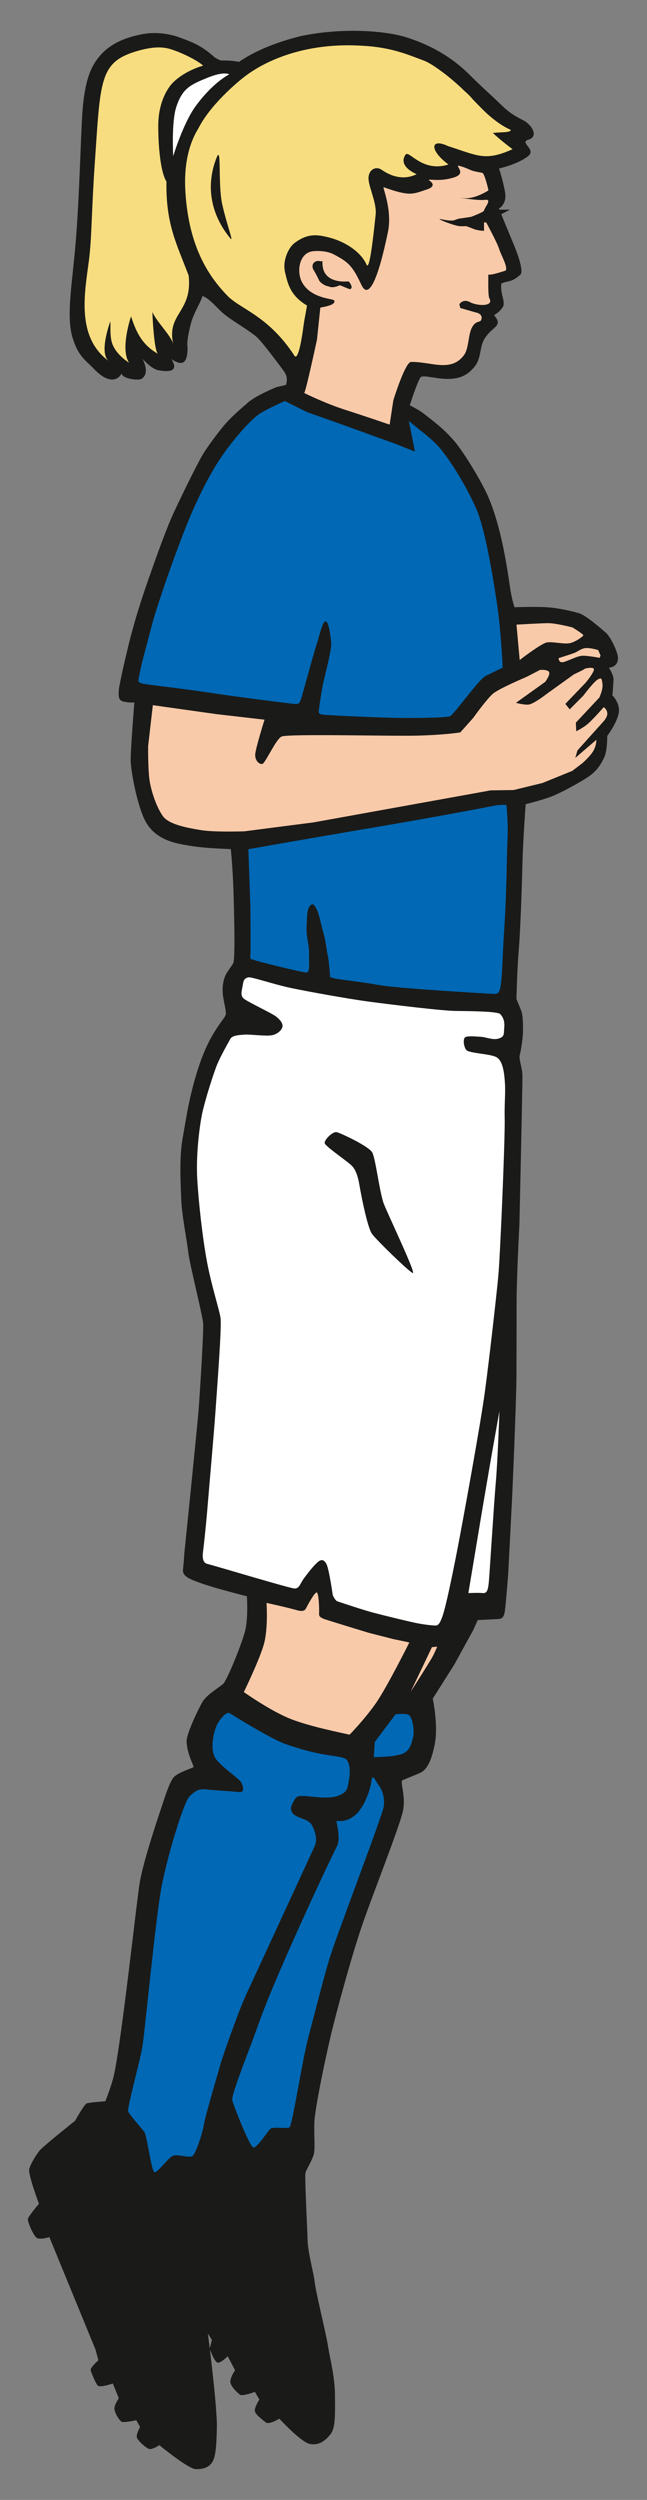 <?xml version="1.0" encoding="utf-8"?>
<!-- Generator: Adobe Illustrator 16.0.4, SVG Export Plug-In . SVG Version: 6.00 Build 0)  -->
<!DOCTYPE svg PUBLIC "-//W3C//DTD SVG 1.1//EN" "http://www.w3.org/Graphics/SVG/1.1/DTD/svg11.dtd">
<svg version="1.1" id="Ebene_1" xmlns="http://www.w3.org/2000/svg" xmlns:xlink="http://www.w3.org/1999/xlink" x="0px" y="0px"
	 width="13.702px" height="52.91px" viewBox="0 0 13.702 52.91" enable-background="new 0 0 13.702 52.91" xml:space="preserve">
<rect x="0" y="0" width="13.702" height="52.91" fill="#808080" stroke="none"/>
<path fill="#1A1A18" d="M12.969,14.717c0,0,0.023-0.242,0.023-0.341s-0.096-0.245-0.096-0.245s0.203-0.004,0.191-0.221
	c-0.005-0.094-0.141-0.417-0.256-0.518c-0.113-0.1-0.418-0.362-0.554-0.408c-0.135-0.044-0.446-0.116-0.687-0.131
	c-0.242-0.017-0.693-0.001-0.693-0.001s-0.056-0.147-0.097-0.427c-0.04-0.279-0.099-0.662-0.181-1.015
	c-0.079-0.354-0.193-0.711-0.3-0.941c-0.163-0.353-0.519-0.926-0.696-1.132C9.388,9.064,9.174,8.911,8.968,8.75
	C8.896,8.693,8.782,8.631,8.677,8.578c0.098-0.29,0.2-0.591,0.247-0.605c0.156-0.05,0.734,0.216,1.07-0.151
	c0.227-0.211,0.137-0.468,0.283-0.678C10.445,6.9,10.658,6.9,10.467,6.678c-0.012-0.015,0.074-0.038,0.153-0.141
	c0.123-0.123-0.036-0.289-0.003-0.536c0.131-0.062,0.212-0.016,0.398-0.184c0.117-0.078-0.17-0.726-0.17-0.726l-0.193-0.467
	l-0.037-0.092c0.089-0.042,0.186-0.095,0.186-0.095s-0.127,0-0.224,0.001l-0.011-0.025c0,0,0.182-0.092,0.127-0.364
	c-0.052-0.273-0.125-0.483-0.125-0.483s0.393-0.086,0.617-0.262c0.185-0.146-0.202-0.287,0.008-0.349
	c0.223-0.064,0.07-0.319-0.117-0.412c-0.331-0.166-0.385-0.258-0.65-0.503C10.047,1.694,9.949,1.58,9.823,1.468
	C9.469,1.149,9.044,0.925,8.589,0.785C8.176,0.656,7.264,0.574,6.361,0.766c-0.307,0.077-0.855,0.237-1.3,0.544
	c-0.1-0.021-0.235-0.034-0.386-0.029C4.623,1.257,4.568,1.235,4.524,1.195c-0.263-0.236-0.472-0.31-0.71-0.398
	c-0.239-0.09-0.535-0.127-0.818-0.07c-0.383,0.075-0.686,0.215-0.9,0.478C1.906,1.435,1.785,1.752,1.742,2.423
	C1.707,2.991,1.684,4.092,1.608,5.065c-0.073,0.934-0.22,1.637-0.062,2.113c0.12,0.365,0.248,0.428,0.449,0.635
	c0.419,0.434,0.581,0.092,0.581,0.092c0.01,0.11,0.357,0.159,0.426,0.111C3.121,7.933,3.109,7.784,3.02,7.595
	c0.215,0.24,0.344,0.243,0.344,0.243C3.48,7.859,3.827,7.909,3.629,7.6c0.285,0.192,0.342,0.02,0.344-0.253
	c-0.021-0.056,0.009-0.28,0.074-0.515C4.109,6.609,4.27,6.364,4.286,6.266c0.12,0.035,0.237,0.171,0.382,0.312
	C4.84,6.748,5.162,6.916,5.415,7.114c0.12,0.097,0.418,0.504,0.58,0.717c0.089,0.122,0.093,0.192,0.063,0.314
	C5.974,8.168,5.861,8.191,5.861,8.191s-0.43,0.172-0.609,0.328C5.166,8.594,4.963,8.766,4.814,8.926
	c-0.16,0.17-0.439,0.558-0.516,0.688c-0.148,0.249-0.475,0.927-0.625,1.25s-0.368,0.936-0.5,1.312
	c-0.131,0.374-0.289,0.827-0.453,1.484c-0.078,0.318-0.195,0.837-0.203,0.938c-0.014,0.177,0.004,0.232,0.115,0.254
	c0.15,0.029,0.213,0.012,0.213,0.012s-0.078,0.982-0.078,1.219c0,0.234,0.143,0.98,0.312,1.297c0.234,0.438,0.729,0.485,1.016,0.531
	c0.285,0.046,0.793,0.059,0.793,0.059s0.041,0.41,0.056,0.866c0.013,0.456,0.044,1.479-0.007,1.556
	c-0.021,0.033-0.049,0.069-0.131,0.194c-0.08,0.125-0.109,0.323-0.082,0.5c0.027,0.176,0.072,0.332,0.057,0.387
	s-0.08,0.124-0.164,0.251c-0.152,0.229-0.359,0.562-0.562,1.392c-0.08,0.322-0.12,0.599-0.19,0.989
	c-0.07,0.393-0.04,0.946-0.027,1.28c0.012,0.332,0.126,0.899,0.151,1.131c0.025,0.23,0.303,1.327,0.314,1.499
	s-0.07,1.48-0.098,1.833c-0.027,0.353-0.301,3.028-0.301,3.028s-0.014,0.221-0.028,0.339c-0.012,0.103,0.056,0.162,0.191,0.221
	c0.183,0.077,0.452,0.161,0.726,0.234c0.273,0.074,0.436,0.116,0.436,0.116s0.031,0.462-0.039,0.736
	c-0.07,0.275-0.383,1.044-0.465,1.118c-0.082,0.073-0.35,0.228-0.438,0.382c-0.09,0.154-0.338,0.674-0.335,0.829
	c0.007,0.288,0.171,0.538,0.143,0.553c-0.05,0.027-0.341,0.115-0.424,0.221s-0.185,0.419-0.235,0.577
	c-0.053,0.158-0.395,1.157-0.477,1.643c-0.066,0.392-0.369,3.22-0.54,4.048c-0.044,0.214-0.187,0.579-0.187,0.579
	s-0.33,0.024-0.391,0.044c-0.06,0.019-0.25,0.369-0.25,0.369s-0.683,0.541-0.76,0.64c-0.076,0.099-0.183,0.269-0.212,0.383
	c-0.028,0.112,0.206,0.734,0.206,0.734s-0.221,0.26-0.234,0.318S0.7,47.298,0.77,47.357c0.068,0.059,0.275-0.01,0.275-0.01
	l0.977,2.379l0.062,0.229c0,0-0.175,0.152-0.164,0.21c0.014,0.059,0.099,0.259,0.145,0.32c0.045,0.062,0.324-0.04,0.324-0.04
	l0.127,0.313c0,0-0.08,0.112-0.092,0.201c-0.012,0.087,0.101,0.272,0.154,0.297c0.053,0.024,0.308-0.033,0.308-0.033l0.081,0.144
	c0,0-0.079,0.137-0.071,0.209c0.009,0.073,0.19,0.229,0.257,0.254s0.222-0.079,0.222-0.079s0.602,0.496,0.764,0.506
	c0.163,0.01,0.29-0.039,0.356-0.147c0.066-0.107,0.088-0.286,0.098-0.726c0.007-0.312-0.09-1.178-0.148-1.659
	c0.013,0.033,0.097,0.256,0.158,0.278c0.066,0.024,0.219-0.135,0.219-0.135l0.156,0.297c0,0-0.098,0.141-0.1,0.239
	c-0.002,0.098,0.152,0.24,0.205,0.279c0.054,0.039,0.315-0.06,0.315-0.06l0.095,0.162c0,0-0.095,0.147-0.097,0.231
	c-0.002,0.083,0.168,0.199,0.234,0.254c0.067,0.055,0.285-0.08,0.285-0.08s0.456,0.497,0.646,0.535
	c0.189,0.04,0.33-0.068,0.438-0.205c0.107-0.137,0.097-0.408,0.095-0.816c-0.001-0.408-0.111-0.806-0.151-1.069
	c-0.042-0.266-0.253-1.11-0.277-1.327s-0.147-0.629-0.153-0.912c-0.006-0.275-0.064-1.345-0.043-1.413s0.125-0.236,0.169-0.365
	s0.007-0.416,0.019-0.706c0.012-0.291,0.229-1.336,0.359-1.879c0.132-0.543,0.433-1.646,0.652-2.285
	c0.219-0.64,0.779-2.051,0.861-2.404c0.073-0.311-0.062-0.636-0.01-0.663c0.051-0.027,0.255-0.102,0.38-0.16
	s0.233-0.217,0.309-0.615c0.075-0.399-0.044-0.955-0.044-0.955l0.457-0.723l0.401-0.73l0.095-0.21c0,0,0.342-0.016,0.438-0.022
	s0.123-0.067,0.138-0.184c0.027-0.206,0.07-0.796,0.07-0.796l0.082-1.599c0,0,0.089-1.994,0.091-2.563
	c0.003-0.57,0.003-0.982,0.003-1.541S11,25.917,11,25.917s0.068-3,0.064-3.159c-0.002-0.159-0.082-0.339-0.056-0.433
	c0.026-0.095,0.069-0.364,0.068-0.516s0.001-0.318-0.041-0.427c-0.043-0.106-0.098-0.239-0.098-0.239s0.015-0.635,0.048-1.015
	c0.032-0.379,0.064-1.239,0.078-1.812c0.014-0.574,0.07-1.296,0.07-1.296s0.416-0.102,0.609-0.188c0.193-0.085,0.5-0.25,0.7-0.38
	c0.2-0.129,0.289-0.282,0.356-0.426c0.066-0.144,0.062-0.451,0.062-0.451s0.185-0.239,0.238-0.46
	C13.154,14.895,12.969,14.717,12.969,14.717z M4.441,49.704c-0.022-0.187-0.039-0.315-0.039-0.315l0.086,0.135L4.441,49.704z"/>
<path id="skin-face" fill="#F9CAA9" d="M6.439,8.316c0,0,0.438,0.219,0.875,0.359s0.938,0.312,0.938,0.312L8.33,8.472
	c0,0,0.25-0.81,0.375-0.812c0.421-0.007,0.84,0.226,1.117-0.138c0.114-0.149,0.086-0.441,0.18-0.603
	c0.086-0.147,0.17-0.083,0.191-0.154c0.042-0.134-0.126-0.154-0.126-0.154L9.748,6.519l-0.02-0.08c0,0,0.075-0.124,0.226-0.044
	c0.149,0.082,0.515,0.101,0.409-0.083c-0.035-0.062-0.017-0.479-0.023-0.5c0.057,0.012,0.211-0.035,0.367-0.084
	c0.059-0.068-0.098-0.332-0.137-0.461c-0.039-0.128-0.273-0.559-0.273-0.559L10.25,4.707l0.001,0.179c0,0-0.149-0.006-0.224-0.042
	C9.982,4.824,9.91,4.8,9.868,4.785C9.809,4.79,9.75,4.791,9.707,4.783c-0.114-0.02-0.415-0.131-0.398-0.15
	C9.674,4.709,9.59,4.644,9.754,4.622c0.025-0.001,0.127-0.019,0.225-0.033c0.135-0.053,0.266-0.108,0.271-0.131
	c0.013-0.069,0.183-0.252,0.021-0.228c-0.133,0.021-0.691-0.064-0.451-0.037s0.525-0.164,0.525-0.164s-0.08-0.36-0.132-0.371
	C9.911,3.605,10.005,3.6,9.789,3.528C9.541,3.447,9.904,3.636,9.654,3.741C9.303,3.87,9.027,3.764,9.093,3.82
	c0.182,0.128-0.044,0.188-0.086,0.201c-0.265,0.086-0.327,0.14-0.88-0.058c-0.039-0.015,0.188,0.466,0.088,0.95
	C8.007,5.918,7.806,6.354,7.654,6.03C7.465,5.624,7.375,5.546,7.072,5.386C6.949,5.32,6.77,5.301,6.622,5.318
	c-0.288,0.034-0.357,0.446-0.21,0.683C6.597,6.302,7.004,6.32,7.066,6.35c0.029,0.017,0.025,0.065-0.044,0.097
	C6.938,6.487,6.784,6.51,6.784,6.51L6.713,7.187C6.713,7.187,6.457,8.381,6.439,8.316z M7.188,6.04
	C7.038,6.111,6.963,6.063,6.963,6.063L6.904,6.048c0,0-0.112-0.048-0.145-0.112C6.621,5.649,6.627,5.723,6.619,5.644
	s0.07-0.139,0.156-0.117c0.086,0.021,0.04-0.071,0.057,0.095c0.027,0.286,0.295,0.334,0.439,0.337l0.115-0.002
	c0.05,0.062,0.094,0.138,0.025,0.165C7.314,6.09,7.205,6.031,7.188,6.04z"/>
<path id="hair-p" fill="#F7DD7F" d="M4.302,1.39c-0.086-0.087-0.4-0.256-0.671-0.344C3.448,0.985,3.223,0.981,2.856,1.095
	C2.11,1.327,2.127,1.726,2.012,3.385C1.936,4.462,1.947,5.004,1.885,5.499C1.797,6.181,1.6,7.135,2.309,7.645
	C2.082,7.482,2.336,6.803,2.336,6.803c0.013,0.124-0.021,0.349,0.061,0.518C2.49,7.52,2.703,7.659,2.733,7.677
	c-0.194-0.292,0.042-0.98,0.042-0.98C2.869,6.975,2.98,7.285,3.348,7.49C3.259,7.44,3.226,6.603,3.226,6.603
	C3.323,6.821,3.628,7.105,3.67,7.288C3.52,6.629,4.078,6.617,3.996,5.835C3.748,5.171,3.51,4.76,3.525,3.843
	C3.371,3.59,3.348,2.893,3.352,2.633c0.004-0.401,0.151-0.74,0.337-0.91C3.951,1.479,4.302,1.39,4.302,1.39z"/>
<path id="hair" fill-rule="evenodd" clip-rule="evenodd" fill="#F7DD7F" d="M4.82,6.263C5.093,6.544,5.68,6.68,6.233,7.524
	C6.296,7.633,6.37,7.329,6.425,6.917C6.447,6.74,6.471,6.663,6.501,6.466C6.138,6.251,6.092,5.988,6.038,5.769
	C5.97,5.493,6.137,5.201,6.254,5.132c0.275-0.204,0.489-0.161,0.697-0.11C7.283,5.101,7.635,5.316,7.762,5.6
	c0.061,0.136,0.133-0.485,0.194-1.062C7.979,4.318,7.831,4,7.808,3.825C7.778,3.621,7.926,3.513,8.061,3.58
	c0.086,0.056,0.398,0.285,0.762,0.107C8.438,3.51,8.555,3.316,8.592,3.27c0.074-0.092,0.352,0.386,0.906,0.212
	C9.076,3.168,9.124,2.917,9.487,3.092c0.638,0.203,0.784,0.327,1.368,0.066c-0.187-0.14-0.318-0.251-0.418-0.344
	c0.202-0.022,0.342-0.003,0.382-0.057c0.011-0.014-0.117-0.034-0.386-0.25c-0.146-0.116-0.268-0.247-0.422-0.406
	C9.971,2.051,9.912,1.99,9.83,1.919C9.715,1.805,9.54,1.654,9.411,1.556c-0.13-0.098-0.308-0.228-0.439-0.275
	c-0.308-0.113-0.669-0.28-1.289-0.312C6.237,0.875,5.41,1.456,5.24,1.577C4.997,1.752,4.441,2.242,4.204,2.713
	C3.896,3.207,3.91,3.804,3.927,4.071C4,5.226,4.418,5.85,4.82,6.263z M4.588,3.335c0.109-0.278,0.025,0.544,0.115,0.973
	c0.1,0.458,0.257,0.84,0.174,0.736C4.416,4.481,4.377,3.86,4.588,3.335z"/>
<path fill="#FFFFFF" d="M4.855,1.574c0,0-0.105-0.077-0.48,0.079c-0.334,0.139-0.508,0.211-0.64,0.605
	C3.627,2.584,3.668,3.305,3.668,3.305s0.211-0.699,0.477-1.061C4.521,1.732,4.855,1.574,4.855,1.574z"/>
<path id="skin-arm-l-2" fill-rule="evenodd" clip-rule="evenodd" fill="#F9CAA9" d="M11.006,13.969c0,0,0.446-0.345,0.572-0.371
	c0.127-0.025,0.377,0.046,0.505,0.011c0.128-0.036,0.261-0.139,0.271-0.161c0.009-0.022-0.229-0.168-0.229-0.168
	s-0.354-0.093-0.523-0.091s-0.664,0.031-0.664,0.031L11.006,13.969z"/>
<path id="skin-arm-l-1" fill="#F9CAA9" d="M12.308,13.881c-0.101,0.014-0.257,0.098-0.368,0.13s-0.11-0.082-0.11-0.082
	s0.227-0.071,0.318-0.104c0.091-0.032,0.146-0.095,0.249-0.108c0.104-0.012,0.271,0.042,0.271,0.042l0.05,0.114l-0.019,0.05
	C12.699,13.923,12.408,13.867,12.308,13.881z"/>
<path id="player-shirt" fill-rule="evenodd" clip-rule="evenodd" fill="#0068B4" d="M9.527,15.161
	c0.084-0.031,0.613-0.786,0.76-0.856c0.145-0.07,0.359-0.175,0.359-0.175s-0.036-0.778-0.115-1.314
	c-0.061-0.404-0.236-1.566-0.44-2.037c-0.284-0.647-0.668-1.181-0.808-1.333C9.146,9.294,8.944,9.143,8.847,9.064
	S8.658,8.91,8.658,8.91l0.13,0.648L8.377,9.394L7.986,9.254l-0.688-0.25L6.502,8.722L6.033,8.488c0,0-0.352,0.153-0.531,0.266
	s-0.59,0.57-0.859,0.984c-0.438,0.672-0.752,1.531-0.812,1.688c-0.125,0.317-0.5,1.359-0.625,1.844
	c-0.12,0.467-0.219,0.787-0.273,1.111c-0.013,0.076,0.059,0.085,0.178,0.103s0.824,0.1,1.328,0.177
	c0.574,0.088,1.629,0.22,1.766,0.235c0.137,0.015,0.134-0.014,0.162-0.08c0.029-0.067,0.259-0.933,0.329-1.146
	c0.07-0.215,0.128-0.5,0.194-0.519c0.067-0.019,0.112,0.299,0.123,0.456c0.013,0.157-0.14,0.701-0.18,0.906
	c-0.029,0.155-0.064,0.375-0.082,0.529c-0.005,0.051,0,0.08,0.137,0.088c0.22,0.016,0.836,0.045,1.357,0.06
	C8.694,15.204,9.443,15.192,9.527,15.161z"/>
<path id="player-shirt-b" fill-rule="evenodd" clip-rule="evenodd" fill="#0068B4" d="M5.26,17.973c0,0,0.031,0.888,0.041,1.17
	c0.005,0.215,0.005,0.775,0.005,1.03c-0.021,0.161,0.013,0.117,0.079,0.146c0.065,0.029,1.023,0.265,1.105,0.265
	c0.083,0,0.049-0.241,0.055-0.339c0.014-0.221-0.062-0.422-0.053-0.607c0.012-0.187,0-0.36,0.061-0.449s0.099-0.056,0.155,0.06
	s0.078,0.275,0.136,0.475c0.057,0.2,0.071,0.376,0.099,0.509c0.021,0.101,0.038,0.312,0.046,0.409
	c0.002,0.031-0.018,0.035,0.077,0.062c0.096,0.027,0.523,0.066,0.953,0.143c0.429,0.076,2.308,0.182,2.423,0.188
	c0.114,0.006,0.142-0.023,0.169-0.229c0.027-0.206,0.03-0.57,0.074-1.249c0.044-0.68,0.05-1.543,0.062-1.771
	c0.021-0.354-0.021-0.75-0.021-0.75s-0.131-0.01-0.28,0.02c-0.072,0.016-1.22,0.236-2.437,0.441
	C6.693,17.72,5.26,17.973,5.26,17.973z"/>
<path id="player-sock-l" fill="#0068B4" d="M7.865,37.696c0.021-0.188,0.088,0.005,0.157,0.092s0.13,0.252,0.106,0.441
	s-1.021,2.784-1.158,3.251c-0.139,0.467-0.279,1.036-0.428,1.59c-0.148,0.553-0.349,1.917-0.412,1.955
	C6.066,45.063,5.785,45,5.721,45.061c-0.065,0.062-0.281,0.409-0.357,0.389c-0.078-0.019-0.416-0.885-0.445-0.995
	c-0.029-0.111,0.35-1.042,0.505-1.479c0.178-0.5,0.36-0.954,0.81-1.962s0.822-1.785,0.903-1.94c0.08-0.155-0.006-0.47-0.011-0.519
	s0.135,0.049,0.359-0.11S7.842,37.884,7.865,37.696z"/>
<path id="player-sock-top-l" fill="#0068B4" d="M7.937,36.868l0.44-0.585c0,0,0.184-0.026,0.271,0.01
	c0.087,0.037,0.131,0.324,0.103,0.46c-0.029,0.136-0.062,0.242-0.135,0.307s-0.114,0.068-0.244,0.096s-0.456,0.033-0.456,0.033
	L7.937,36.868z"/>
<path id="skin-leg-l" fill="#F9CAA9" d="M9.147,34.862L8.953,35.27l-0.258,0.539c0,0,0.406-0.636,0.455-0.727
	c0.051-0.09,0.109-0.231,0.109-0.231L9.147,34.862z"/>
<path id="player-sock-r" fill="#0068B4" d="M6.428,38.011c-0.143-0.005-0.158,0.021-0.211,0.118
	c-0.055,0.098-0.084,0.172-0.008,0.26s0.32,0.107,0.391,0.23c0.068,0.122,0.132,0.308,0.066,0.45
	c-0.066,0.143-1.298,2.818-1.441,3.119c-0.145,0.302-0.512,1.332-0.567,1.538c-0.056,0.204-0.309,1.047-0.339,1.235
	c-0.031,0.189-0.17,0.621-0.244,0.67s-0.311-0.045-0.412-0.005c-0.101,0.038-0.325,0.364-0.391,0.348
	c-0.066-0.015-0.16-0.779-0.216-0.853s-0.31-0.358-0.341-0.43c-0.029-0.071,0.244-1.041,0.299-1.364s0.279-2.73,0.41-3.411
	c0.133-0.68,0.469-1.776,0.59-1.896c0.119-0.119,0.199-0.169,0.369-0.146c0.169,0.021,0.525,0.035,0.666,0.054
	c0.141,0.02,0.105-0.11,0.062-0.199c-0.044-0.09-0.459-0.353-0.56-0.537c-0.1-0.185-0.032-0.503,0.029-0.653
	c0.062-0.149,0.217-0.319,0.281-0.281c0.065,0.038,0.878,0.551,1.205,0.661c0.326,0.111,0.566,0.173,0.789,0.212
	c0.223,0.038,0.43,0.053,0.484,0.111c0.053,0.059,0.089,0.204,0.054,0.412s-0.029,0.273-0.232,0.353S6.571,38.016,6.428,38.011z"/>
<path id="skin-leg-r" fill="#F9CAA9" d="M5.644,33.925c0,0,0.039,0.538-0.056,0.876c-0.096,0.339-0.424,1.011-0.424,1.011
	s0.2,0.142,0.453,0.293C5.795,36.211,6,36.322,6.176,36.389c0.185,0.071,0.441,0.143,0.671,0.199c0.3,0.072,0.556,0.126,0.556,0.126
	s0.32-0.325,0.56-0.67c0.239-0.346,0.706-1.282,0.706-1.282L8.326,34.69l-0.52-0.133c0,0-0.932-0.283-0.96-0.298
	c-0.028-0.017-0.095-0.034-0.089-0.106c0.007-0.071-0.004-0.428-0.047-0.448c-0.043-0.02-0.2,0.279-0.23,0.335
	c-0.009,0.017-0.033,0.083-0.182,0.042C6.059,34.014,5.644,33.925,5.644,33.925z"/>
<path id="player-shorts-r" fill-rule="evenodd" clip-rule="evenodd" fill="#FFFFFF" d="M4.383,26.701
	c0.096,0.515,0.258,1.003,0.287,1.19s-0.074,1.5-0.105,1.956c-0.031,0.456-0.131,1.57-0.163,1.969
	c-0.022,0.271-0.06,0.677-0.101,1.016c-0.01,0.071-0.027,0.235,0.082,0.265c0.265,0.07,1.746,0.517,1.852,0.523
	c0.105,0.006,0.121-0.105,0.201-0.214c0.109-0.148,0.209-0.27,0.289-0.341s0.139-0.061,0.191,0.044
	c0.054,0.105,0.131,0.65,0.131,0.65s0.049,0.116,0.096,0.132c0.167,0.056,0.57,0.19,0.768,0.242c0.25,0.065,0.81,0.203,0.961,0.229
	c0.151,0.027,0.288,0.042,0.357,0.042c0.068,0,0.109-0.101,0.15-0.221c0.067-0.206,0.191-0.79,0.308-1.395s0.489-2.639,0.583-3.342
	c0.095-0.703,0.236-1.968,0.268-2.285c0.032-0.315,0.042-0.542,0.071-1.142c0.029-0.601,0.087-2.039,0.079-2.341
	c-0.008-0.303,0.02-0.553,0.005-0.758c-0.013-0.206-0.042-0.469-0.178-0.544c-0.137-0.077-0.587-0.08-0.643-0.157
	c-0.056-0.079-0.071-0.236-0.017-0.268c0.057-0.031,0.225-0.013,0.332-0.007c0.107,0.005,0.258,0.078,0.382,0.034
	s0.097-0.099,0.11-0.235c0.012-0.137-0.027-0.216-0.084-0.279c-0.056-0.062-0.652-0.063-0.956-0.068
	c-0.302-0.005-1.384-0.138-1.821-0.196s-1.283-0.211-1.654-0.289c-0.372-0.078-0.836-0.24-0.905-0.226
	c-0.11,0.024-0.106,0.105-0.122,0.192s-0.051,0.188,0.021,0.255c0.073,0.067,0.61,0.317,0.69,0.384
	c0.081,0.066,0.134,0.126,0.136,0.198c0,0.072-0.098,0.173-0.227,0.197c-0.13,0.023-0.467-0.021-0.565-0.014
	c-0.099,0.008-0.265,0.008-0.312,0.088c-0.047,0.082-0.207,0.369-0.277,0.534s-0.272,0.791-0.328,1.081
	c-0.057,0.289-0.125,0.863-0.098,1.348C4.205,25.436,4.287,26.185,4.383,26.701z"/>
<path fill-rule="evenodd" clip-rule="evenodd" fill="#1A1A18" d="M7.611,25.078c-0.026-0.156-0.07-0.311-0.157-0.402
	c-0.088-0.092-0.56-0.41-0.577-0.479c-0.018-0.068,0.17-0.256,0.254-0.235c0.085,0.02,0.684,0.299,0.754,0.432
	s0.156,0.856,0.243,1.083c0.087,0.226,0.698,1.501,0.612,1.466c-0.087-0.035-0.758-0.689-0.86-0.825S7.637,25.234,7.611,25.078z"/>
<path id="skin-arm-r" fill-rule="evenodd" clip-rule="evenodd" fill="#F9CAA9" d="M12.184,16.04l0.445-0.382
	c0,0,0.007,0.098-0.055,0.219s-0.242,0.277-0.242,0.277l-0.214,0.162l-0.627,0.255l-0.614,0.15l-0.49,0.007l-0.338,0.062
	l-3.406,0.615l-1.471,0.19c0,0-0.627,0.021-0.912-0.025c-0.286-0.047-0.682-0.118-0.809-0.295c-0.125-0.175-0.225-0.46-0.272-0.69
	c-0.049-0.23-0.042-0.794-0.042-0.794l0.1-0.866l1.352,0.19l1.013,0.117c0,0-0.188,0.599-0.197,0.733
	c-0.008,0.135,0.089,0.217,0.15,0.204c0.062-0.011,0.283-0.515,0.405-0.579c0.121-0.064,2.297-0.006,2.886-0.021
	s0.902-0.068,0.902-0.068l0.272-0.305c0,0,0.283-0.395,0.416-0.511c0.134-0.115,0.711-0.357,0.711-0.357l0.291-0.15
	c0,0,0.144-0.012,0.186,0.039c0.042,0.052-0.076,0.213-0.076,0.213l-0.621,0.445c0,0,0.151,0.044,0.26,0.038
	c0.109-0.005,0.397-0.231,0.397-0.231l0.571-0.41c0,0,0.303-0.141,0.221-0.12c-0.081,0.022,0.182-0.054,0.2,0.006
	c0.02,0.06-0.174,0.292-0.174,0.292l-0.43,0.448l0.093,0.115l0.287-0.288c0,0,0.225-0.3,0.309-0.345
	c0.086-0.046,0.082-0.013,0.098,0.097c0.016,0.108-0.066,0.286-0.066,0.286l-0.498,0.532l0.008,0.182c0,0,0.113-0.054,0.219-0.135
	c0.107-0.081,0.363-0.375,0.363-0.375s0.066,0.038,0.076,0.123c0.01,0.083-0.078,0.176-0.078,0.176l-0.267,0.297l-0.288,0.321
	L12.184,16.04z"/>
<path id="player-shorts-l" fill-rule="evenodd" clip-rule="evenodd" fill="#FFFFFF" d="M10.414,30.781c0,0-0.156,0.903-0.227,1.33
	c-0.07,0.426-0.268,1.606-0.268,1.606s0.211-0.01,0.307,0s0.11-0.093,0.124-0.211c0.014-0.117,0.108-1.66,0.15-2.131
	c0.041-0.471,0.077-1.51,0.077-1.51L10.414,30.781z"/>
</svg>
